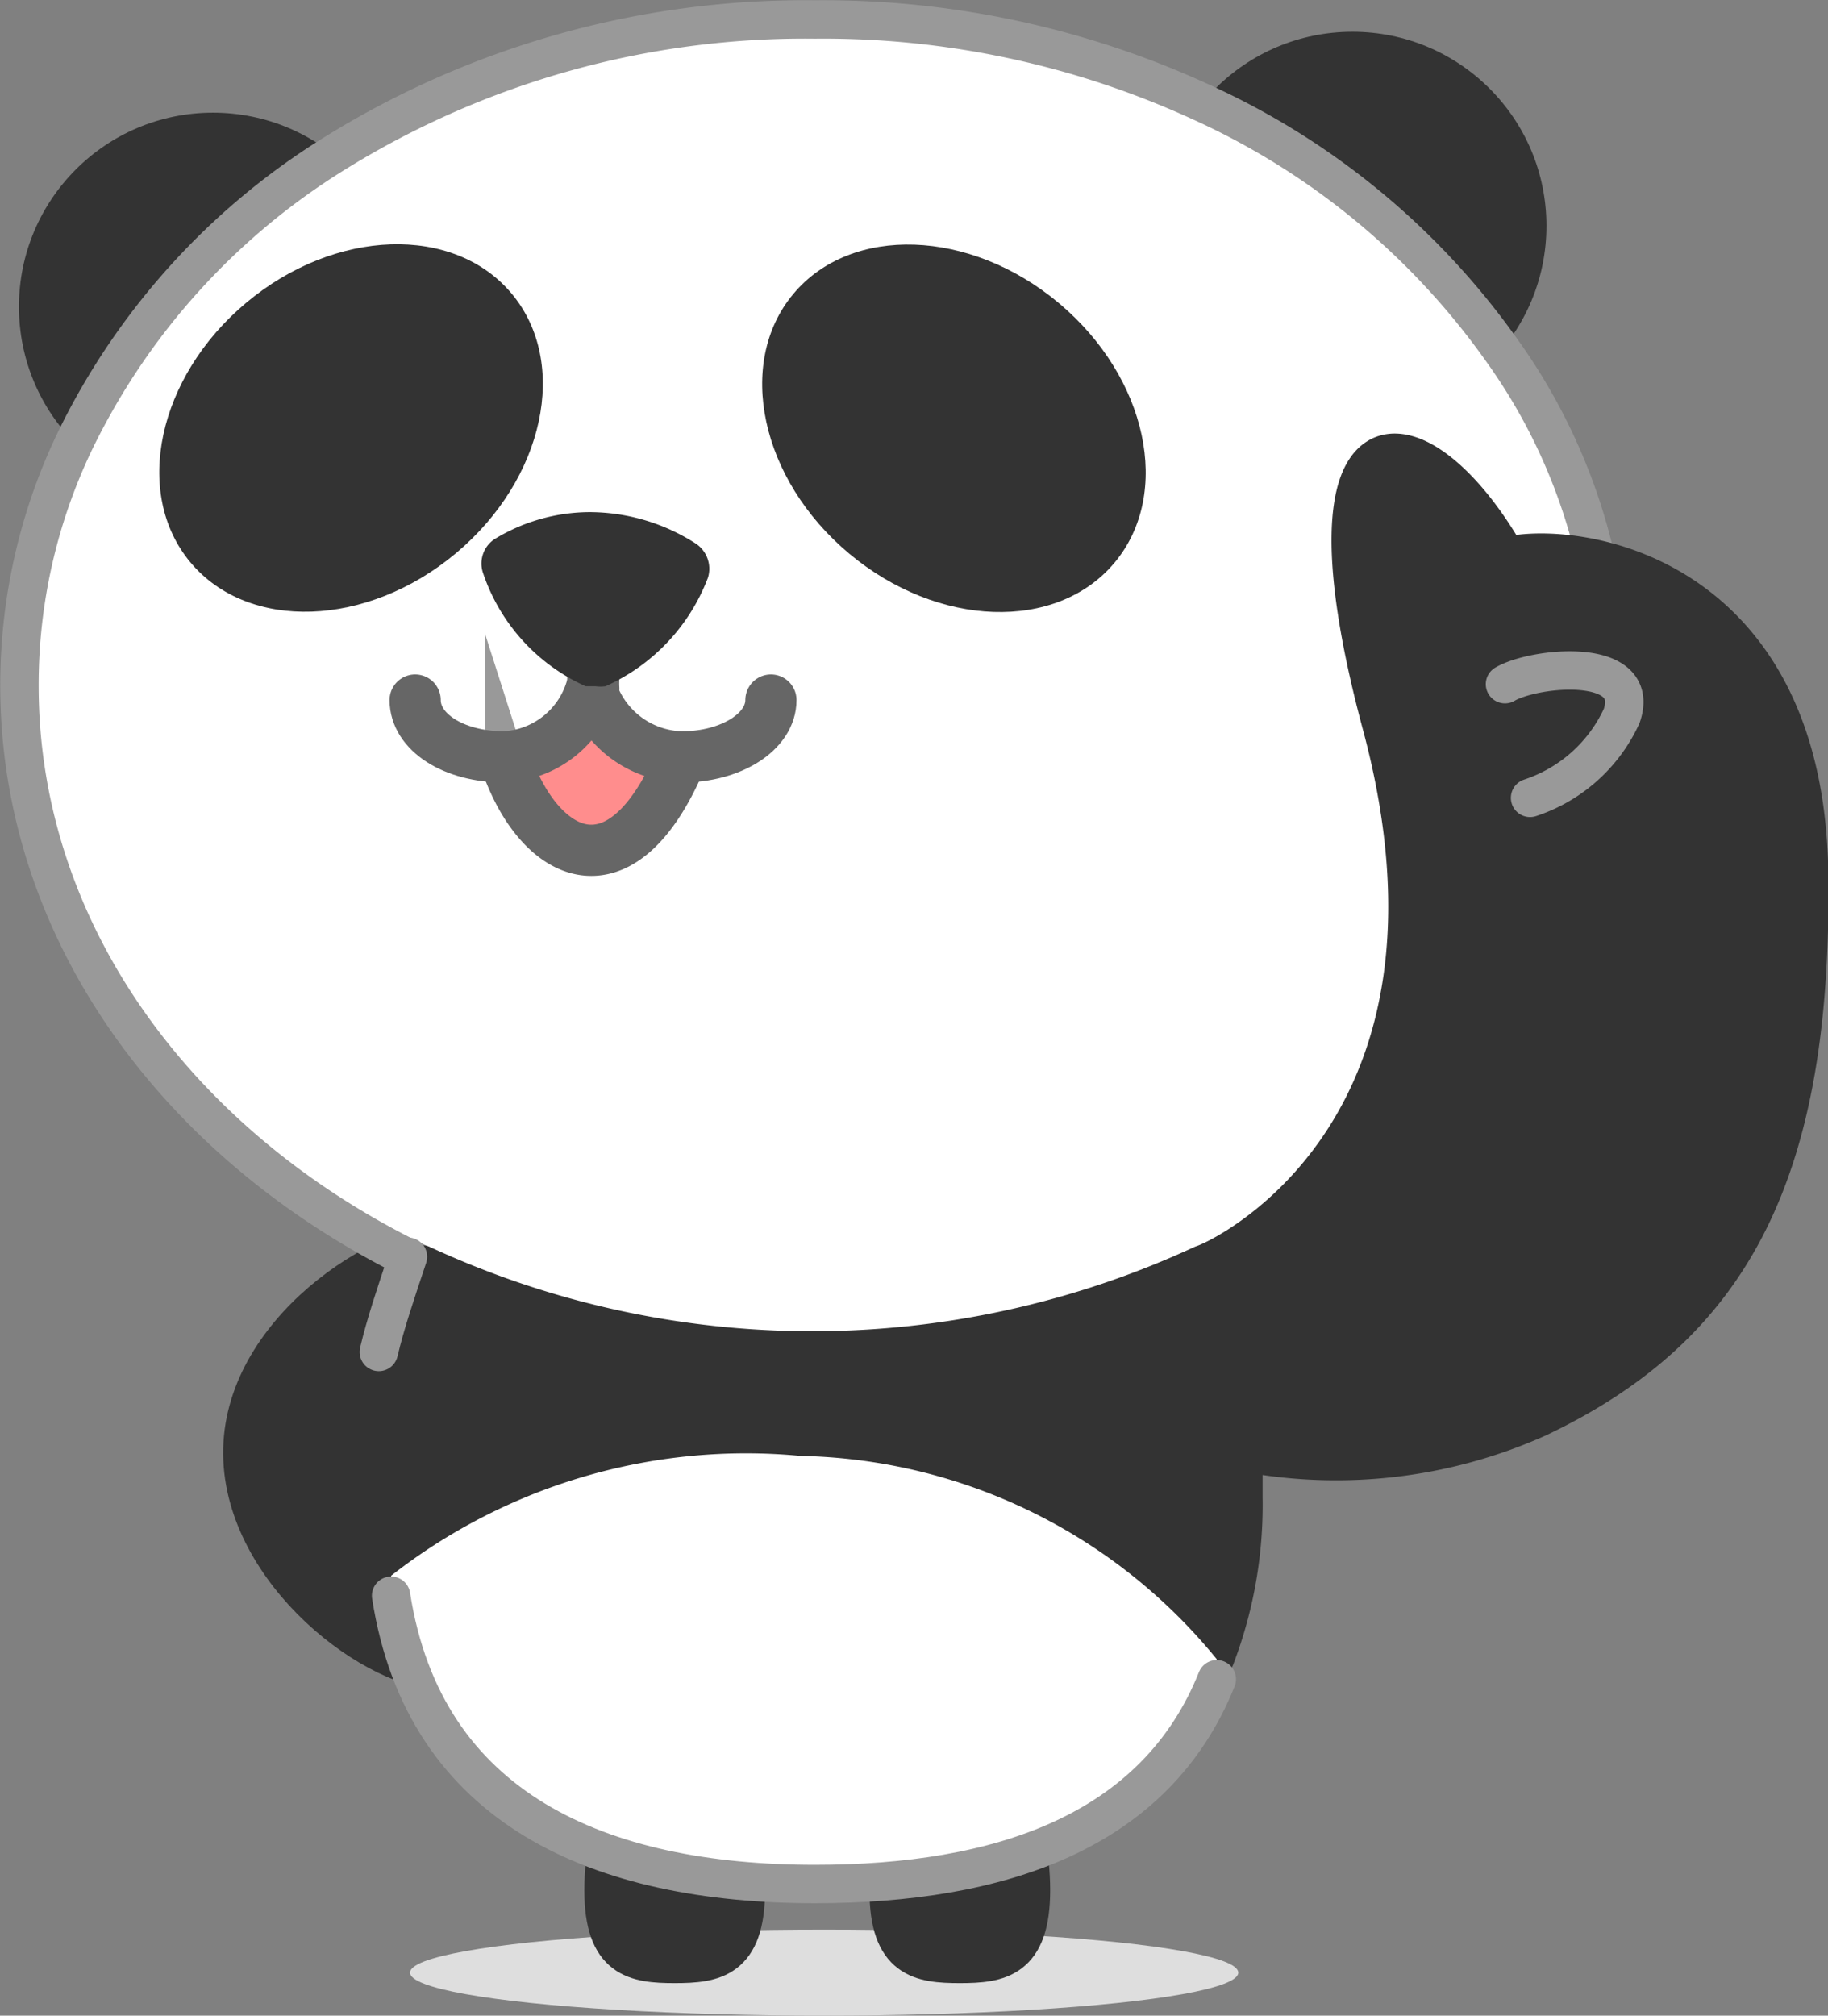 <svg xmlns="http://www.w3.org/2000/svg" viewBox="0 0 35.71 39.36"><rect x="0" y="0" width="35.71" height="39.36" fill="#808080" stroke="none"/><defs><style>.cls-1{fill:#dedede;}.cls-10,.cls-2,.cls-3,.cls-7{fill:#333;}.cls-2,.cls-7{stroke:#333;}.cls-10,.cls-11,.cls-2,.cls-5,.cls-6,.cls-7,.cls-9{stroke-linecap:round;}.cls-2,.cls-4,.cls-5,.cls-6,.cls-9{stroke-miterlimit:10;}.cls-10,.cls-11,.cls-2,.cls-4,.cls-7,.cls-9{stroke-width:0.75px;}.cls-11,.cls-4,.cls-8{fill:#fff;}.cls-10,.cls-11,.cls-4,.cls-9{stroke:#999;}.cls-5{fill:#ff8d8d;}.cls-5,.cls-6{stroke:#666;}.cls-6,.cls-9{fill:none;}.cls-10,.cls-11,.cls-7{stroke-linejoin:round;}</style></defs><title>자산 6</title><g id="레이어_2" data-name="레이어 2"><g id="레이어_1-2" data-name="레이어 1"><ellipse class="cls-1" cx="16.1" cy="38.52" rx="8.09" ry="0.84"/><path class="cls-2" d="M14.57,36.91c0,1.35-.62,1.44-1.39,1.44s-1.39-.09-1.39-1.44.62-3.44,1.39-3.44S14.57,35.56,14.57,36.91Z"/><path class="cls-2" d="M20.14,36.91c0,1.35-.62,1.44-1.39,1.44s-1.39-.09-1.39-1.44.62-3.44,1.39-3.44S20.14,35.56,20.14,36.91Z"/><path class="cls-2" d="M10.16,28.5c-.14,2.33,0,4.24-1.51,4.15S4.6,30.51,4.74,28.18s2.92-4.06,4.42-4S10.3,26.17,10.16,28.5Z"/><circle class="cls-3" cx="26.42" cy="4.41" r="3.79"/><circle class="cls-3" cx="4.16" cy="5.99" r="3.79"/><path class="cls-4" d="M29.33,6.83A14.55,14.55,0,0,0,23.48,2,17.68,17.68,0,0,0,15.92.38,17.42,17.42,0,0,0,6.53,3,13.57,13.57,0,0,0,1.46,8.62v0A11,11,0,0,0,.38,13.39c0,4.87,3.19,9.1,7.91,11.33a18.14,18.14,0,0,0,15.25,0c4.73-2.23,7.92-6.46,7.92-11.33A11.32,11.32,0,0,0,29.33,6.83Zm-19.48,8a1.87,1.87,0,0,0,1.7-1.33s0,0,0,0a1.9,1.9,0,0,0,1.72,1.33C12.12,17.66,10.47,16.72,9.85,14.78Z"/><ellipse class="cls-3" cx="6.85" cy="8.36" rx="4.09" ry="3.19" transform="translate(-3.76 6.34) rotate(-39.91)"/><ellipse class="cls-3" cx="18.63" cy="8.36" rx="3.19" ry="4.09" transform="translate(0.27 17.29) rotate(-50.09)"/><path class="cls-5" d="M13.32,14.78c-1.2,2.88-2.85,1.94-3.47,0a1.87,1.87,0,0,0,1.7-1.33s0,0,0,0A1.9,1.9,0,0,0,13.32,14.78Z"/><path class="cls-6" d="M9.85,14.78c-1,0-1.74-.49-1.74-1.11"/><path class="cls-6" d="M11.58,13.25a1.5,1.5,0,0,1,0,.2"/><path class="cls-6" d="M11.6,13.45a1.5,1.5,0,0,1,0-.2"/><path class="cls-6" d="M15.06,13.67c0,.62-.78,1.11-1.74,1.11"/><path class="cls-3" d="M13.83,11.28a3.8,3.8,0,0,1-2,2.12.73.73,0,0,1-.2,0s0,0,0,0l-.19,0a3.72,3.72,0,0,1-2-2.2.57.57,0,0,1,.25-.69A3.59,3.59,0,0,1,11.52,10a3.85,3.85,0,0,1,2.08.62A.59.59,0,0,1,13.83,11.28Z"/><path class="cls-7" d="M35.34,17c.09,5.89-1.51,8.89-5.3,10.69a9.64,9.64,0,0,1-5.75.67c0,.29,0,.59,0,.89a8.33,8.33,0,0,1-.55,3.12,10.75,10.75,0,0,0-8.15-3.94,11.25,11.25,0,0,0-8,2.34,8,8,0,0,1-.12-1.52,14.89,14.89,0,0,1,.77-4.56,18.14,18.14,0,0,0,15.25,0C24,24.53,29.07,22,27,14.2c-1.78-6.58.71-6.34,2.43-3.34C30.77,10.54,35.23,11.15,35.34,17Z"/><path class="cls-8" d="M23.77,32.4c-1.2,3-4.26,4-7.85,4-4.18,0-7.63-1.45-8.28-5.63a11.25,11.25,0,0,1,8-2.34A10.75,10.75,0,0,1,23.77,32.4Z"/><path class="cls-9" d="M29.4,13.36c.58-.34,2.68-.55,2.28.62a3,3,0,0,1-1.79,1.6"/><path class="cls-10" d="M7.4,26.4c.13-.55.32-1.11.57-1.86"/><path class="cls-11" d="M23.77,32.79c-1.2,3-4.26,4-7.85,4-4.18,0-7.63-1.45-8.28-5.63"/></g></g></svg>